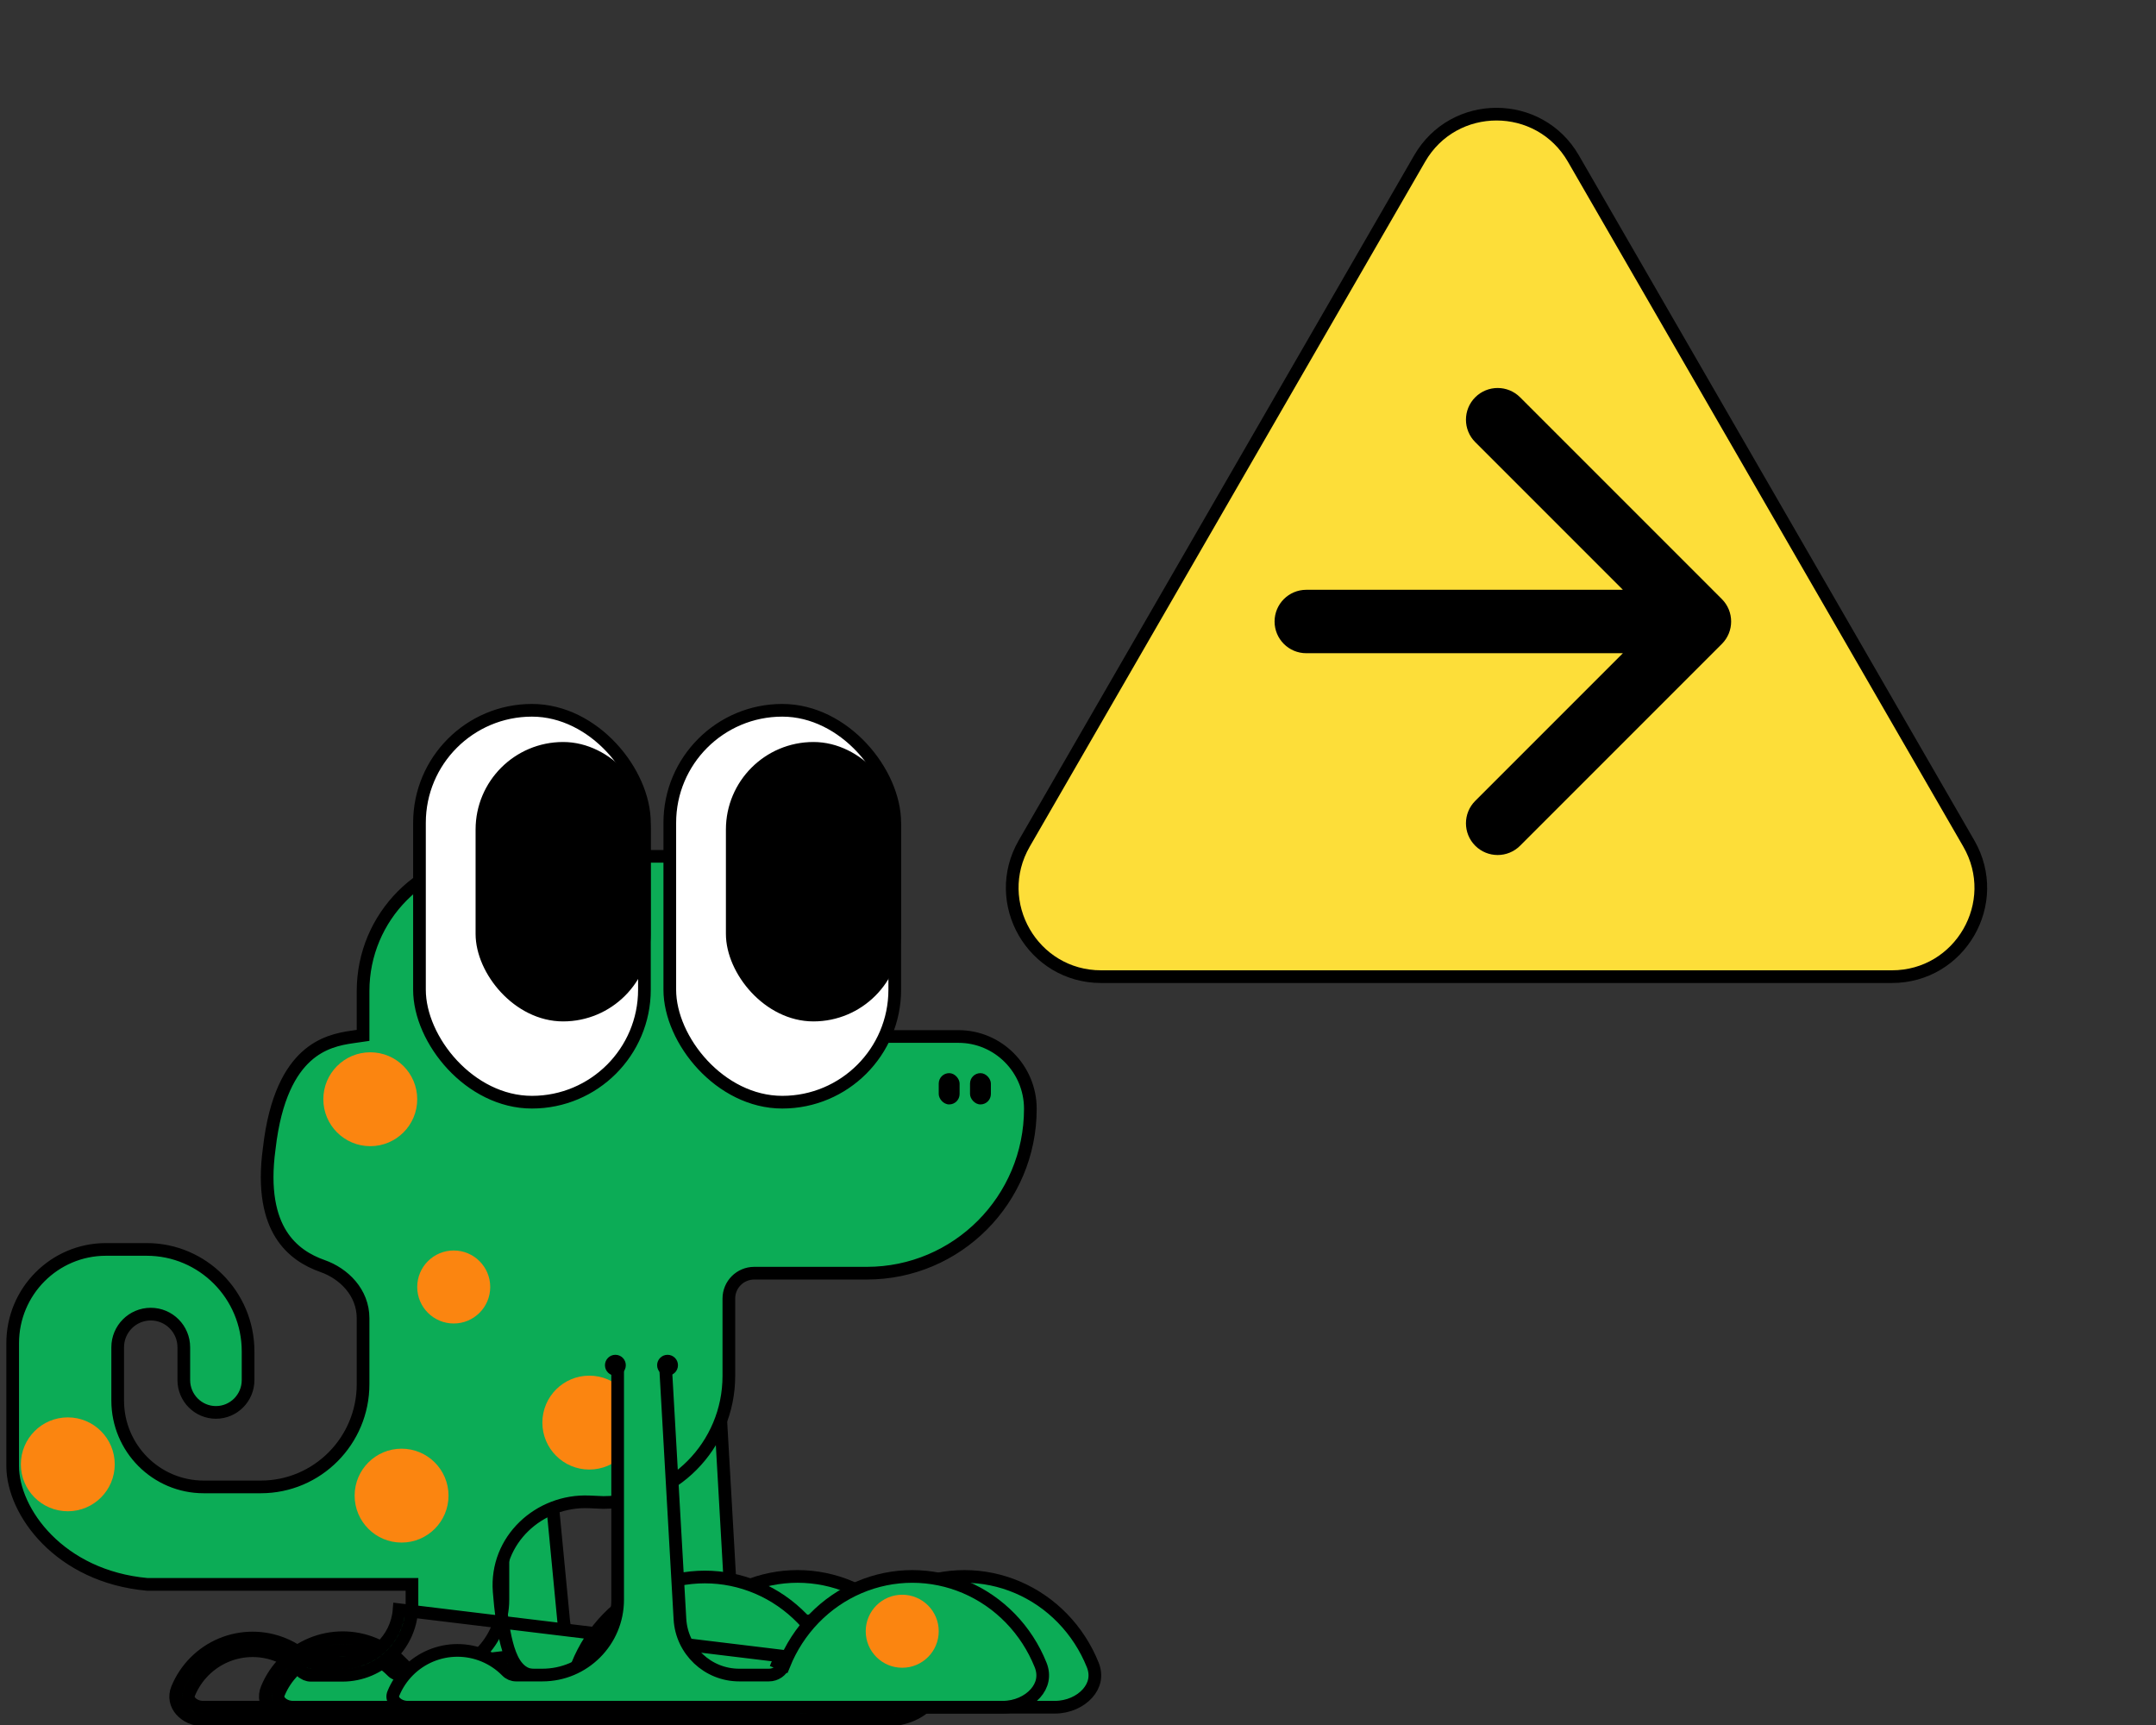 <svg width="170" height="136" viewBox="0 0 170 136" fill="none" xmlns="http://www.w3.org/2000/svg">
<rect x="0" y="0" width="170" height="136" fill="#333333" stroke="none"/>
<path d="M111.938 12.5C114.632 7.833 121.368 7.833 124.062 12.5L155.239 66.5C157.933 71.167 154.566 77 149.177 77H86.823C81.434 77 78.067 71.167 80.761 66.5L111.938 12.5Z" fill="#FDDE39" stroke="black" strokeWidth="2"/>
<path d="M103 46.5C101.619 46.5 100.5 47.619 100.5 49C100.5 50.381 101.619 51.5 103 51.5L103 46.5ZM135.768 50.768C136.744 49.791 136.744 48.209 135.768 47.232L119.858 31.322C118.882 30.346 117.299 30.346 116.322 31.322C115.346 32.299 115.346 33.882 116.322 34.858L130.464 49L116.322 63.142C115.346 64.118 115.346 65.701 116.322 66.678C117.299 67.654 118.882 67.654 119.858 66.678L135.768 50.768ZM103 51.5L134 51.5L134 46.5L103 46.5L103 51.5Z" fill="black"/>
<path d="M44.043 131.722L44.043 131.722L44.076 131.756C44.268 131.952 44.53 132.062 44.804 132.062H46.875C50.154 132.062 52.813 129.404 52.813 126.124V105.525C52.813 104.518 53.63 103.701 54.638 103.701C55.605 103.701 56.404 104.456 56.459 105.422L57.725 127.644C57.866 130.124 59.918 132.062 62.402 132.062H64.743C65.273 132.062 65.737 131.736 65.928 131.26L65.001 130.887L65.928 131.26C66.481 129.885 67.291 128.638 68.31 127.589C69.328 126.54 70.536 125.71 71.863 125.144C73.19 124.578 74.611 124.287 76.045 124.287C77.48 124.287 78.901 124.578 80.228 125.144C81.555 125.71 82.763 126.54 83.781 127.589C84.8 128.638 85.609 129.885 86.162 131.26C86.503 132.106 86.304 132.889 85.756 133.506C85.186 134.149 84.237 134.598 83.172 134.598H36.264C35.83 134.598 35.462 134.413 35.259 134.183C35.078 133.978 35.029 133.758 35.136 133.5C35.41 132.835 35.813 132.231 36.32 131.722C36.828 131.214 37.43 130.81 38.092 130.535C38.755 130.26 39.465 130.118 40.182 130.118C40.898 130.118 41.608 130.26 42.271 130.535C42.933 130.81 43.535 131.214 44.043 131.722Z" fill="#0CAC56" stroke="black" strokeWidth="2"/>
<path d="M30.884 131.722L30.884 131.722L30.918 131.756C31.109 131.951 31.371 132.062 31.646 132.062H33.716C36.996 132.062 39.654 129.404 39.654 126.124V117.093C39.654 116.056 40.495 115.215 41.532 115.215C42.499 115.215 43.309 115.95 43.401 116.913L44.44 127.75C44.675 130.195 46.729 132.062 49.186 132.062H51.584C52.115 132.062 52.578 131.736 52.77 131.26C53.323 129.885 54.132 128.638 55.151 127.589C56.169 126.54 57.377 125.71 58.704 125.143C60.031 124.577 61.452 124.286 62.887 124.286C64.321 124.286 65.742 124.577 67.069 125.143C68.396 125.71 69.604 126.54 70.622 127.589L71.34 126.892M30.884 131.722L31.592 131.016C30.992 130.414 30.28 129.937 29.496 129.612C28.712 129.286 27.871 129.118 27.023 129.118C26.174 129.118 25.334 129.286 24.55 129.612C23.766 129.937 23.053 130.414 22.453 131.016C21.853 131.618 21.377 132.332 21.053 133.118C20.516 134.417 21.7 135.598 23.105 135.598L70.013 135.598C72.68 135.598 74.926 133.36 73.931 130.887C73.33 129.393 72.45 128.036 71.34 126.892M30.884 131.722C30.377 131.214 29.774 130.81 29.112 130.535C28.45 130.26 27.74 130.118 27.023 130.118C26.306 130.118 25.596 130.26 24.933 130.535C24.271 130.81 23.669 131.214 23.162 131.722C22.654 132.231 22.252 132.835 21.977 133.5C21.871 133.758 21.919 133.978 22.1 134.183C22.303 134.413 22.671 134.598 23.105 134.598L70.013 134.598C71.078 134.598 72.028 134.149 72.597 133.506C73.145 132.889 73.344 132.106 73.003 131.26C72.451 129.885 71.641 128.638 70.622 127.589L71.34 126.892M30.884 131.722L71.34 126.892" fill="#0CAC56" stroke="black" strokeWidth="2"/>
<path d="M27.771 81.754L28.628 81.63V80.764V78.135C28.628 72.265 33.363 67.514 39.194 67.514H58.47C62.171 67.514 65.18 70.53 65.18 74.262V80.718V81.718H66.18H75.575C78.701 81.718 81.243 84.266 81.243 87.419C81.243 94.581 75.466 100.379 68.351 100.379H59.47C58.365 100.379 57.47 101.274 57.47 102.379V108.481C57.47 113.988 53.034 118.445 47.568 118.457L46.463 118.409C42.514 118.236 39.044 121.408 39.359 125.475C39.473 126.944 39.655 128.437 39.957 129.583C40.105 130.149 40.301 130.702 40.577 131.136C40.841 131.552 41.328 132.079 42.096 132.079H44.34C44.873 132.079 45.334 131.75 45.524 131.276C46.074 129.907 46.879 128.665 47.891 127.62C48.904 126.575 50.104 125.748 51.422 125.184C52.741 124.62 54.153 124.331 55.578 124.331C57.004 124.331 58.416 124.62 59.734 125.184C61.053 125.748 62.253 126.575 63.265 127.62C64.278 128.665 65.082 129.907 65.632 131.276C65.665 131.359 65.698 131.442 65.729 131.526L65.729 131.526C66.023 132.31 65.833 133.031 65.329 133.598C64.805 134.187 63.939 134.598 62.967 134.598H16.016C15.59 134.598 15.228 134.415 15.027 134.187C14.849 133.985 14.801 133.765 14.907 133.508C15.18 132.846 15.58 132.244 16.084 131.738C16.588 131.232 17.186 130.83 17.844 130.556C18.502 130.282 19.206 130.142 19.918 130.142C20.63 130.142 21.335 130.282 21.993 130.556C22.651 130.83 23.249 131.232 23.753 131.738L23.753 131.738L23.786 131.772L23.787 131.772C23.977 131.967 24.238 132.079 24.515 132.079H26.986C30.027 132.079 32.484 129.603 32.484 126.559V125.913V124.913H31.484H11.61C4.689 124.289 1 119.181 1 115.583V105.898C1 101.81 4.297 98.505 8.353 98.505H11.565C15.977 98.505 19.561 102.1 19.561 106.544V108.804C19.561 110.217 18.422 111.355 17.027 111.355C15.632 111.355 14.493 110.217 14.493 108.804L14.493 106.221C14.493 104.782 13.331 103.607 11.887 103.607C10.443 103.607 9.28 104.782 9.28 106.221V110.418C9.28 114.175 12.312 117.229 16.063 117.229H20.561C25.021 117.229 28.628 113.597 28.628 109.127V103.933C28.628 101.892 27.107 100.404 25.43 99.815C24.244 99.398 23.01 98.67 22.164 97.321C21.318 95.974 20.773 93.872 21.23 90.539L21.232 90.528L21.233 90.517C21.697 86.479 22.928 84.404 24.151 83.293C25.378 82.178 26.736 81.903 27.771 81.754ZM31.47 126.913C31.29 129.244 29.351 131.079 26.986 131.079H24.515C24.51 131.079 24.505 131.076 24.501 131.073L24.462 131.033C23.865 130.433 23.157 129.958 22.377 129.633C21.598 129.309 20.762 129.142 19.918 129.142C19.074 129.142 18.239 129.309 17.459 129.633C16.68 129.958 15.972 130.433 15.375 131.033C14.778 131.632 14.305 132.344 13.982 133.127C13.449 134.421 14.623 135.598 16.016 135.598H62.967C65.451 135.598 67.54 133.511 66.665 131.175L31.47 126.913Z" fill="#0CAC56" stroke="black" strokeWidth="2"/>
<circle cx="35.776" cy="101.467" r="2.878" fill="#FB8510"/>
<circle cx="29.196" cy="86.664" r="3.701" fill="#FB8510"/>
<circle cx="31.664" cy="117.916" r="3.701" fill="#FB8510"/>
<circle cx="5.346" cy="115.448" r="3.701" fill="#FB8510"/>
<circle cx="46.467" cy="112.159" r="3.701" fill="#FB8510"/>
<rect x="33.075" y="56" width="17.738" height="30.897" rx="8.869" fill="white" stroke="black" strokeWidth="2"/>
<rect x="38" y="59" width="12.804" height="21.028" rx="6.402" fill="black" stroke="black" strokeWidth="2"/>
<rect x="52.813" y="56" width="17.738" height="30.897" rx="8.869" fill="white" stroke="black" strokeWidth="2"/>
<rect x="57.738" y="59" width="12.804" height="21.028" rx="6.402" fill="black" stroke="black" strokeWidth="2"/>
<path d="M39.931 131.722L39.931 131.722L39.964 131.756C40.156 131.952 40.418 132.062 40.692 132.062H42.763C46.042 132.062 48.701 129.404 48.701 126.124V105.525C48.701 104.518 49.518 103.701 50.525 103.701C51.493 103.701 52.292 104.456 52.347 105.422L53.613 127.644C53.754 130.124 55.806 132.062 58.289 132.062H60.631C61.161 132.062 61.625 131.736 61.816 131.26L60.889 130.887L61.816 131.26C62.369 129.885 63.179 128.638 64.197 127.589C65.216 126.54 66.424 125.71 67.751 125.144C69.078 124.578 70.499 124.287 71.933 124.287C73.368 124.287 74.789 124.578 76.116 125.144C77.443 125.71 78.65 126.54 79.669 127.589C80.688 128.638 81.497 129.885 82.05 131.26C82.391 132.106 82.192 132.889 81.644 133.506C81.074 134.149 80.124 134.598 79.06 134.598H32.152C31.718 134.598 31.35 134.413 31.147 134.183C30.966 133.978 30.917 133.758 31.024 133.5C31.298 132.835 31.701 132.231 32.208 131.722C32.715 131.214 33.318 130.81 33.98 130.535C34.642 130.26 35.352 130.118 36.069 130.118C36.786 130.118 37.496 130.26 38.159 130.535C38.821 130.81 39.423 131.214 39.931 131.722Z" fill="#0CAC56" stroke="black" strokeWidth="2"/>
<rect x="76.486" y="84.607" width="1.645" height="2.467" rx="0.822" fill="black"/>
<rect x="74.019" y="84.607" width="1.645" height="2.467" rx="0.822" fill="black"/>
<rect x="46.056" y="101.878" width="8.224" height="5.757" fill="#0CAC56"/>
<circle cx="48.523" cy="107.635" r="0.822" fill="black"/>
<circle cx="52.636" cy="107.635" r="0.822" fill="black"/>
<circle cx="71.14" cy="128.608" r="2.878" fill="#FB8510"/>
</svg>
